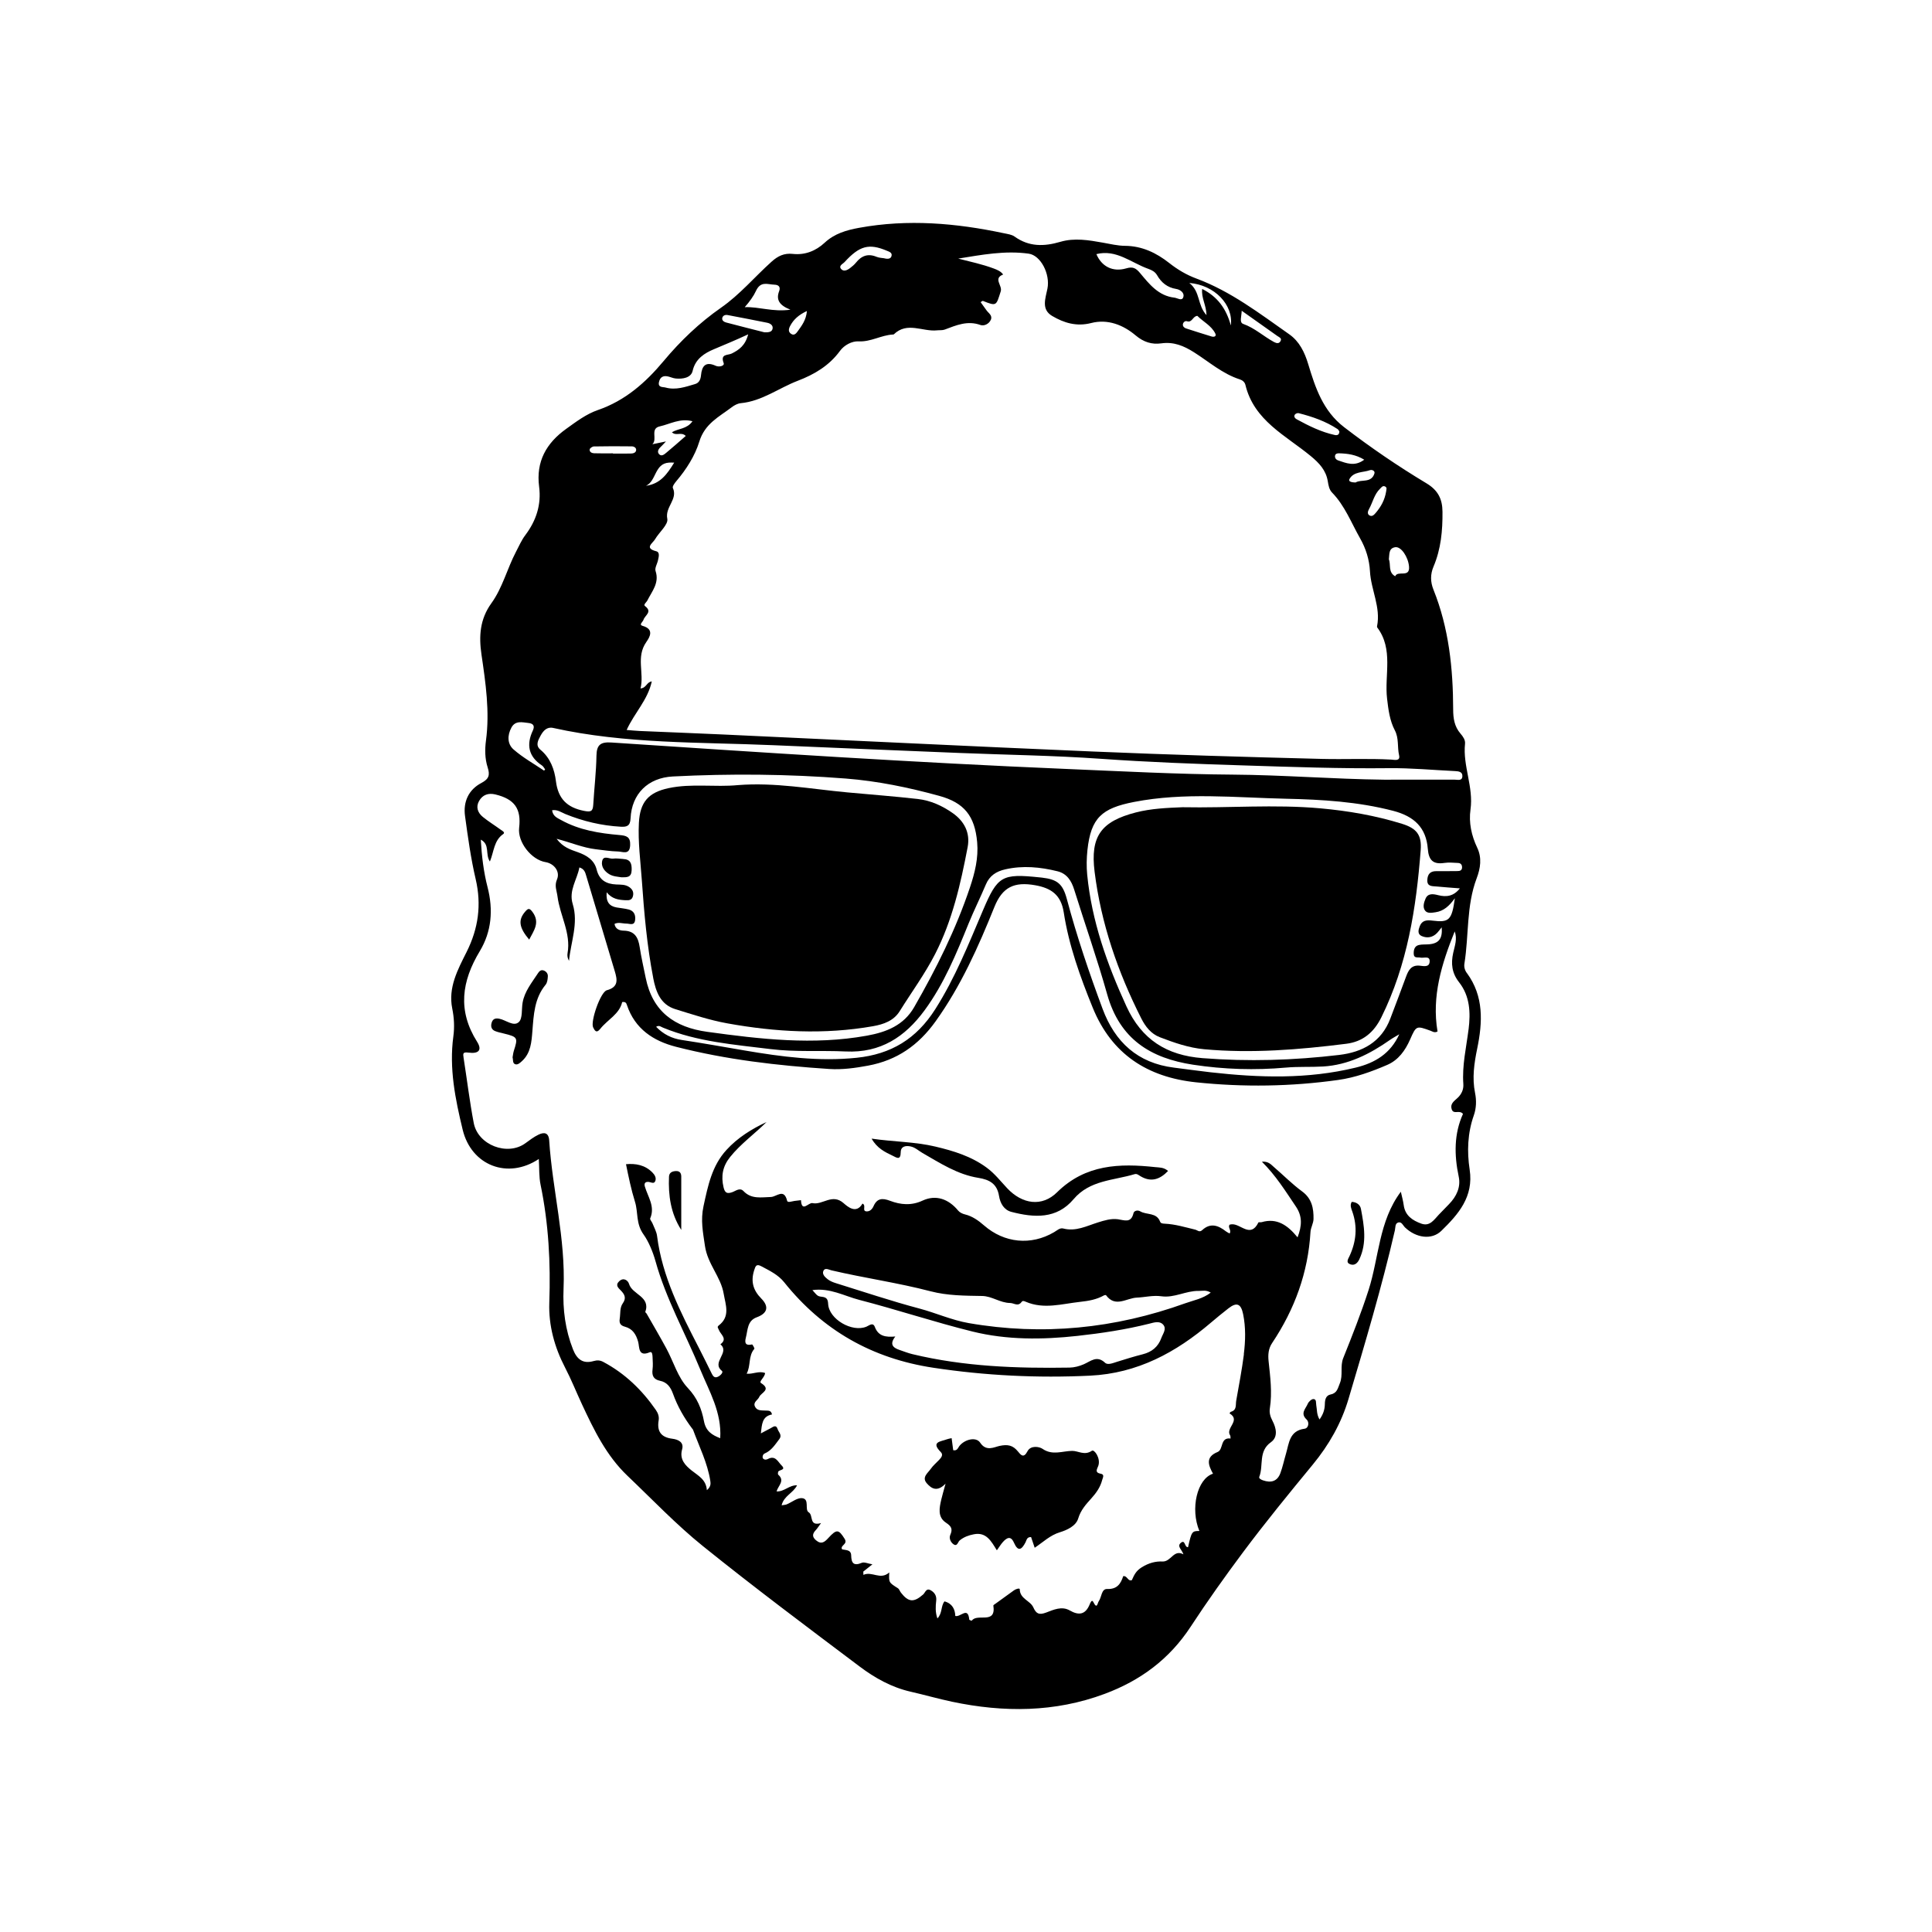 <?xml version="1.0" encoding="UTF-8"?><svg id="Layer_1" xmlns="http://www.w3.org/2000/svg" viewBox="0 0 1000 1000"><path d="M759.26,503.68c-1.13-1.53-1.55-3.25-1.28-4.93,2.36-14.67,.94-29.87,6.33-44.11,1.98-5.22,2.8-10.61,.31-15.84-3.01-6.32-4.45-13.07-3.49-19.79,1.66-11.67-4.06-22.55-2.83-34.1,.21-1.92-1.08-3.73-2.35-5.2-3.13-3.61-3.78-7.85-3.79-12.46-.05-21.24-2.21-42.16-10.22-62.1-1.59-3.96-1.64-7.91,.04-11.86,3.87-9.11,4.74-18.67,4.65-28.46-.06-6.58-2.35-11.11-8.29-14.67-14.75-8.86-28.95-18.55-42.63-29.06-10.95-8.42-14.9-20.43-18.59-32.67-1.86-6.16-4.58-11.73-9.79-15.39-15.35-10.77-30.28-22.27-48.14-28.89-5.1-1.89-9.72-4.64-14.04-8.05-6.66-5.24-14.03-8.79-22.85-8.86-3.83-.03-7.68-.97-11.49-1.65-7.29-1.31-14.71-2.55-21.91-.44-8.46,2.49-16.26,2.67-23.74-2.7-1.49-1.07-3.63-1.32-5.51-1.72-24.83-5.28-49.75-7.42-74.99-2.81-6.66,1.22-12.76,3.01-17.8,7.7-4.63,4.31-10.23,6.48-16.5,5.8-4.53-.49-7.75,1.12-10.96,4-8.79,7.88-16.4,17.03-26.18,23.84-11.19,7.8-20.97,17.14-29.73,27.62-9.3,11.14-19.9,20.5-34.03,25.36-6.03,2.07-11.25,6.05-16.45,9.78-10.22,7.33-15.65,16.86-13.96,29.88,1.21,9.28-1.49,17.57-7.13,25.06-1.96,2.6-3.29,5.67-4.81,8.58-4.6,8.74-6.96,18.65-12.76,26.68-5.98,8.28-6.53,17.05-5.14,26.54,2.16,14.76,4.35,29.53,2.33,44.54-.62,4.62-.56,9.41,.86,13.85,1.27,3.97,.75,6.02-3.23,8.11-6.65,3.49-9.48,9.75-8.47,17.11,1.49,10.94,3,21.92,5.51,32.65,3.1,13.32,1.4,25.54-4.68,37.69-4.56,9.1-9.65,18.42-7.45,29.27,.98,4.84,1.23,9.63,.58,14.44-2.25,16.5,1,32.49,4.82,48.3,4.48,18.55,23.33,25.88,39.41,15.17,.3,4.83,.05,9.18,.91,13.3,4.18,20.19,5.25,40.51,4.52,61.11-.41,11.65,2.67,23,8.17,33.56,3.21,6.16,5.78,12.65,8.72,18.96,6.23,13.38,12.67,26.67,23.57,37.05,12.9,12.28,25.24,25.28,39.08,36.42,26.54,21.38,53.86,41.81,81.1,62.31,7.87,5.92,16.54,10.78,26.39,13.02,7.18,1.63,14.26,3.68,21.46,5.2,26.68,5.62,53.17,5.56,79.01-4.09,18.4-6.87,33.41-17.85,44.48-34.77,8.56-13.07,17.67-25.88,27.03-38.42,11.59-15.52,23.87-30.54,36.19-45.5,8.38-10.18,14.74-21.36,18.47-33.95,8.58-28.94,17.23-57.86,24.01-87.3,.33-1.45,0-3.52,1.73-4.03,1.78-.52,2.45,1.54,3.51,2.56,5.7,5.46,13.8,6.64,18.8,1.77,8.82-8.59,16.8-17.66,14.66-31.7-1.43-9.41-1.1-18.87,2.17-28.13,1.26-3.57,1.42-7.65,.63-11.52-1.58-7.78-.48-15.34,1.11-23.02,2.79-13.55,3.51-27.01-5.32-39.04Zm-37.15-220.44c3.14-.53,6.77,5.12,7.2,9.95,.55,6.18-5.9,1.84-7.15,5.08-3.79-2.06-2.16-6.04-3.28-8.77,.33-2.73-.15-5.7,3.24-6.26Zm-5.42-31.53c1.58,.55,.76,1.9,.78,2.64-.72,4.43-2.67,7.92-5.34,11.06-.89,1.04-1.95,2.23-3.38,1.31-1.13-.72-.77-2.1-.18-3.15,1.97-3.5,2.69-7.68,5.73-10.59,.67-.64,1.29-1.65,2.39-1.27Zm-5.28-6.65c-1.61,5.17-6.86,2.88-9.77,4.68-1.76-.03-3.94-.38-3.16-1.79,2.22-3.97,6.95-3.29,10.61-4.59,1.11-.4,2.72,.39,2.31,1.7Zm-5.28-7.12c-4.98,3.74-9.3,1.78-13.59,.34-.96-.32-1.62-1.17-1.55-2.22,.09-1.24,1.18-1.46,2.13-1.43,4.38,.13,8.66,.66,13.01,3.31Zm-35.94-23.31c.31-.49,1.36-.93,1.93-.79,7.13,1.8,14.04,4.19,20.24,8.28,.43,.29,.66,.89,.9,1.23-.06,1.83-1.19,2.06-2.41,1.8-7.05-1.54-13.43-4.72-19.71-8.14-.85-.46-1.58-1.39-.95-2.38Zm-27.47-53.78c6.8,4.81,12.63,8.91,18.43,13.05,.85,.61,2.4,1.07,1.72,2.52-.73,1.56-2.07,1.35-3.44,.61-5.41-2.92-9.94-7.23-15.92-9.36-2.14-.76-.91-3.7-.8-6.82Zm-5.64,7.63c-2.4-8.85-6.96-14.94-14.83-18.93-.54,4.71,2.12,8.3,2.24,13.57-4.85-5.21-3.06-12.09-8.9-16.66,13.11,1.03,22.91,11.37,21.48,22.02Zm-22.72-2.2c2.74,.9,2.99-2.68,5.4-2.78,3.01,3.04,7.23,5.01,9.27,9.11,.76,1.52-.64,1.95-1.96,1.54-4.42-1.36-8.84-2.74-13.23-4.18-.95-.31-1.74-1.14-1.57-2.17,.16-.99,1.12-1.84,2.09-1.52Zm-20.04-27.14c1.88,.67,3.54,1.51,4.57,3.29,2.24,3.87,5.31,6.39,9.94,7.14,1.99,.32,4.44,1.94,3.62,4.3-.72,2.1-3,.37-4.59,.19-8.23-.93-12.97-6.98-17.71-12.67-2.19-2.63-3.77-3.5-7.19-2.49-7.07,2.07-12.81-1.03-15.47-7.37,10.31-2.61,17.99,4.46,26.83,7.61Zm-157.18-3.48c7.76-8.5,12.66-9.77,21.87-5.89,1.27,.53,2.84,.99,2.46,2.65-.35,1.55-1.8,1.8-3.9,1.25-.88-.16-2.5-.18-3.89-.75-4.45-1.84-7.82-.52-10.67,3.07-.83,1.04-1.91,1.9-2.97,2.73-1.44,1.13-3.37,2.05-4.68,.5-1.43-1.69,.89-2.59,1.78-3.56Zm-19.48,25.32c-.41,4.73-2.7,7.62-4.8,10.55-.77,1.08-1.82,2.3-3.36,1.29-1.62-1.07-1.32-2.58-.53-4.09,1.77-3.37,4.43-5.75,8.68-7.75Zm-26.42-10.3c2.44-5.4,6.07-3.43,9.61-3.33,2.18,.06,3.27,1.18,2.43,3.37-1.7,4.45,.14,7.34,5.85,9.57-9.13,1.29-16.03-1.56-23.64-1.31,2.51-2.85,4.63-5.82,5.75-8.3Zm-17.37,13.82c.32-1.22,1.52-1.67,2.81-1.42,6.82,1.31,13.64,2.59,20.44,3.98,1.58,.32,3.15,1.33,2.76,3.13-.39,1.79-2.24,1.85-4.2,1.82-6.38-1.63-13.13-3.31-19.84-5.09-1.1-.29-2.32-1.08-1.97-2.42Zm-32.78,33.27c.54-2.61,2.21-3.49,4.72-2.91,1.32,.31,2.59,.92,3.92,1.05,3.68,.36,7.97-.36,8.78-3.96,1.43-6.33,6.34-9.22,10.9-11.15,5.51-2.34,11.16-4.63,17.85-7.75-1.52,5.87-4.79,8.06-8.51,9.93-1.97,.99-6.05,.05-4.18,4.95,.56,1.46-2.32,2.22-4.12,1.4-5.18-2.37-7.16,.03-7.61,4.91-.19,2.05-.91,3.91-3.04,4.54-5,1.48-10.04,3.28-15.34,1.8-1.33-.37-3.99,.13-3.38-2.81Zm.42,22.92c5.36-1.2,10.49-4.36,16.92-2.66-2.87,4.11-7.28,3.69-10.65,5.7,2.18,2.15,4.77-.43,7.17,1.91-3.3,2.87-6.52,5.76-9.86,8.51-1.11,.92-2.66,2.41-4,.87-1.16-1.33-.1-2.85,1.14-3.96,.56-.5,1.04-1.07,2.47-2.57-3.37,.7-5.2,1.07-7.03,1.45,2.81-2.62-1.39-8.08,3.83-9.25Zm4.74,18.75c.72-.05,1.44,0,2.72,0-3.64,5.94-7.2,11.03-14.6,12,5.43-2.49,4.35-11.48,11.88-11.99Zm-11.73,92.88c1.83-2.59,4.23-6.67-1.96-8.39-2.04-.57,.2-2.07,.51-3.12,.66-2.3,4.86-4.08,.77-7.12-.98-.72,.75-1.91,1.24-2.89,2.39-4.79,6.29-9.05,4.24-15.25-.51-1.54,.86-3.68,1.26-5.57,.36-1.68,1.09-4.14-.91-4.65-6.35-1.61-1.79-4.18-.65-6.16,2.13-3.68,6.99-7.68,6.37-10.64-1.28-6.14,5.58-10.07,2.88-15.97-.34-.75,.92-2.49,1.77-3.49,5.21-6.11,9.69-13.2,11.9-20.44,2.88-9.41,10.24-12.85,16.77-17.82,1.34-1.02,3.07-1.97,4.7-2.12,10.97-1.03,19.62-7.8,29.47-11.58,8.64-3.31,16.27-7.8,21.9-15.49,2.18-2.98,6.18-5.12,9.59-4.93,6.38,.35,11.68-3.21,17.72-3.53,.19-.01,.45,0,.56-.11,6.89-6.71,14.89-1.27,22.32-2.06,1.34-.14,2.8,.05,4.02-.4,5.99-2.25,11.8-4.8,18.52-2.36,1.73,.63,4.35-.45,5.33-2.69,1-2.28-1.18-3.42-2.24-4.93-.98-1.4-2-2.78-3.03-4.22,.58-.33,.98-.72,1.18-.64,7.16,2.85,6.85,2.55,9.23-4.96,.96-3.02-4.07-6.66,1.24-8.69-1.18-1.68-3.02-2.42-4.81-3.1-5.96-2.24-12.19-3.54-18.45-5.15,12.13-1.95,24.21-4.27,36.49-2.55,6.21,.87,11.2,10.51,9.7,18.09-1.02,5.13-3.33,10.75,2.46,14.16,6.09,3.59,12.6,5.6,20.19,3.65,8.52-2.19,16.53,.95,22.99,6.4,4.15,3.5,8.39,4.81,13.3,4.12,6.41-.89,11.57,1.25,16.88,4.6,7.79,4.93,14.82,11.21,23.84,14.08,1.34,.43,2.48,1.45,2.8,2.79,4.44,18.53,20.85,26.17,33.79,36.84,4.4,3.62,7.9,7.34,8.85,13.03,.36,2.13,.69,4.31,2.22,5.89,6.62,6.8,9.92,15.62,14.49,23.66,3,5.27,4.8,10.97,5.13,17.1,.51,9.58,5.68,18.57,3.66,28.48-.04,.18-.01,.43,.09,.57,8.55,11.36,3.65,24.6,5.11,36.94,.66,5.62,1.38,11.32,3.99,16.28,2.23,4.24,1.22,8.68,2.22,12.95,.75,3.22-2.48,2.33-3.99,2.24-12.01-.66-24.03-.06-36.03-.36-39.5-.99-79-2.16-118.47-3.83-63.89-2.7-127.76-5.88-191.64-8.82-14.33-.66-28.66-1.19-42.98-1.81-2.09-.09-4.17-.32-6.7-.52,4.02-8.84,10.97-15.59,13.01-25.13-2.78,.37-2.72,3.39-5.83,3.63,1.98-8-2.45-16.29,3.01-24.03Zm-29.3-99.72c.1-.63,1.4-1.51,2.18-1.52,6.54-.13,13.09-.13,19.63-.04,1.11,.01,2.43,.72,2.23,2.06-.19,1.27-1.54,1.64-2.74,1.65-3.08,.05-6.17,.02-9.25,.02v-.12c-3.27,0-6.55,.08-9.82-.04-1.13-.04-2.43-.68-2.22-1.99Zm-25.39,148.14c1.36-2.51,3.31-4.66,6.43-3.97,37.57,8.35,75.87,7.3,113.96,8.94,32.14,1.38,64.28,2.72,96.42,4.02,24.38,.99,48.8,1.3,73.12,3.02,24.55,1.74,49.13,2.65,73.7,3.42,25.13,.79,50.26,1.72,75.42,1.43,11.4-.13,22.81,.97,34.22,1.51,1.8,.09,3.88,.3,3.83,2.57-.06,2.68-2.4,1.87-4,1.87-12.2,.02-24.4,.01-36.6,.01-26.15-.3-52.23-2.44-78.37-2.62-28.63-.19-57.26-1.73-85.88-2.93-78.6-3.29-157.09-8.47-235.58-13.69-5.49-.36-7.68,1.05-7.77,6.8-.14,8.51-1.17,17-1.67,25.51-.21,3.52-1.44,3.72-4.79,3.07-8.72-1.71-13.39-6.26-14.51-15.3-.76-6.11-2.86-12.05-8.02-16.33-2.76-2.29-1.19-4.96,.1-7.36Zm463.24,78.06c4.18,.4,8.37,.69,12.56,1.02-3.24,4.11-7.01,4.59-11.21,3.52-2.47-.63-5.31-1.16-6.57,1.82-.79,1.85-1.59,4.34-.26,6.13,1.21,1.64,3.49,1.17,5.43,.89,4.22-.61,7.13-3.26,10.01-7.25-1.54,11.27-2.94,12.67-11.51,11.59-2.99-.38-5.47-.26-6.68,2.93-.71,1.86-1.27,4.06,1.05,5.06,2.88,1.24,5.72,.72,7.99-1.66,.77-.81,1.42-1.73,2.34-2.87,.5,5.88-1.5,8.37-6.64,8.79-1.73,.14-3.51-.03-5.18,.36-2.31,.54-2.73,2.6-2.66,4.61,.08,2.4,2.1,1.62,3.49,1.92,1.78,.38,5.05-1.22,4.74,2.24-.26,2.89-3.17,2.12-5.23,1.92-4.2-.4-5.73,2.33-6.95,5.65-2.67,7.27-5.42,14.51-8.17,21.75-4.61,12.18-14.46,17.38-26.46,18.81-23.51,2.8-47.08,3.52-70.76,1.66-18.54-1.46-31.48-9.58-39.38-26.84-10-21.82-17.95-44.1-20.29-68.1-.41-4.21-.33-8.55,.12-12.76,1.8-16.69,7.47-21.66,24.1-24.9,26.12-5.09,52.5-2.24,78.78-1.66,18.61,.41,37.08,1.51,55.32,6.24,11,2.86,17.13,8.75,17.98,19.7,.47,6.02,2.85,8.14,8.64,7.27,2.27-.34,4.65-.07,6.97,.02,1.34,.05,2.11,.82,2.12,2.22,.01,1.53-.96,1.97-2.25,1.98-3.68,.03-7.37,.07-11.05,.04-3.14-.03-4.56,1.52-4.69,4.6-.14,3.28,2.26,3.12,4.32,3.32Zm-417.56,11.98c-2.04-.55-4.2-.7-6.29-1.07-3.84-.67-5.64-2.87-5.21-7.85,2.89,3.55,6.25,3.91,9.73,4.1,1.96,.11,3.44-.07,3.92-2.32,.42-1.99-.39-3.4-1.94-4.48-2.03-1.41-4.42-1.26-6.74-1.36-5.17-.23-8.79-2.23-10.15-7.7-1.24-5.02-5.25-7.43-9.82-9.03-3.8-1.33-7.66-2.55-10.91-6.91,7.42,1.92,13.62,4.63,20.27,5.41,3.84,.45,7.69,1.07,11.54,1.16,2.42,.05,6.02,2.01,6.26-3.25,.2-4.42-2-4.96-5.55-5.27-10.46-.9-20.77-2.54-30.16-7.74-2.02-1.12-4.26-1.92-4.7-5.08,2.71-.49,4.77,1.1,6.87,1.96,9.22,3.75,18.75,6.01,28.7,6.56,3.11,.17,4.87-.36,5.05-4.31,.59-12.74,9.05-21.05,21.9-21.7,29.84-1.52,59.65-1.26,89.45,1.07,16.49,1.29,32.57,4.61,48.46,8.98,12.92,3.55,18.39,10.42,19.59,24.02,.72,8.12-1.2,15.79-3.73,23.35-7.29,21.75-17.49,42.16-28.89,62-5.41,9.41-14.38,12.92-24.45,14.74-27.7,5.02-55.15,1.8-82.65-1.99-17-2.34-28.32-10.52-31.84-27.92-1.07-5.31-2.3-10.59-3.12-15.94-.76-4.95-2.52-8.38-8.27-8.5-2-.04-4.3-.69-4.77-3.49,2.06-1.05,4.14-.16,6.18-.17,1.77,0,4.11,1.31,4.5-1.85,.32-2.59-.57-4.69-3.24-5.42Zm17.74,61.16c17.8,7.32,36.79,8.74,55.59,11.07,12.93,1.61,25.96,.62,38.91,1.23,18.02,.85,30.69-7.53,40.8-21.29,10.09-13.73,16.45-29.33,22.8-44.96,2.77-6.81,6.08-13.4,8.93-20.18,1.93-4.59,5.42-6.79,10.06-7.84,9.12-2.07,18.12-1.2,27.05,1.01,4.89,1.21,7.21,5.01,8.59,9.43,5.65,18.1,11.97,36.03,17.09,54.24,6.53,23.25,22.49,33.09,44.51,36.45,15.97,2.43,31.99,2.92,48.1,1.48,6.34-.57,12.77-.18,19.14-.56,13.01-.78,24.15-6.42,34.61-13.74,1.54-1.08,3.22-1.96,4.84-2.94-4.54,9.92-12.4,14.79-22.58,17.26-24.91,6.05-49.93,5.25-75.07,2.42-6.35-.71-12.68-1.63-19.02-2.42-18.72-2.33-30.48-13.19-36.89-30.39-6.96-18.68-13.35-37.55-18.5-56.83-2.11-7.88-4.91-10.19-12.86-11.12-.38-.05-.77-.08-1.16-.12-19.61-2.05-21.8-.82-29.4,17.02-7.43,17.45-14.41,35-24.7,51.2-9.77,15.39-22.89,23.31-40.71,25.15-19.55,2.02-38.68-.5-57.82-3.76-10.87-1.85-21.72-3.81-32.63-5.45-5.21-.78-9.5-2.91-13.32-6.82,1.54-1.02,2.51,.02,3.62,.47Zm-78.54-155.35c2.07-3.8,5.62-2.7,8.78-2.38,2.19,.22,3.57,1.24,2.31,3.91-3.45,7.3-2.29,13.47,4.74,18.1,.69,.45,1.09,1.35,1.62,2.03-.18,.21-.37,.42-.55,.63-5.33-3.61-11.04-6.78-15.84-11-3.21-2.82-3.23-7.3-1.05-11.29Zm379.14,324.34c-1.03,8.07-2.59,16.06-3.99,24.08-.37,2.12,.41,4.87-2.74,5.72-.3,.08-.49,.55-.73,.84,6.06,3.6-2.22,7.6,.31,11.34,.28,.42,.16,1.11,.22,1.67-5.46-.73-3.58,5.69-6.68,6.96-6.47,2.64-4.8,6.84-2.39,11.24-8.26,2.64-11.85,18.21-7.05,29.65-3.84,0-4.03,.28-5.87,8.39-1.88,.16-1.39-4.04-3.6-2.35-2.44,1.86,.49,3.64,1.21,6.05-5.14-2.76-6.31,3.94-10.92,3.71-3.39-.17-7.01,.72-10.64,2.99-3.11,1.94-3.93,4.03-5.14,6.67-2.12,.74-2.28-2.39-4.46-2.08-1.26,3.85-3.07,6.85-8.34,6.65-2.97-.11-2.79,4.18-4.3,6.31-.72,1.01-.87,4.42-2.83,.44-.79-1.62-1.59,.49-1.95,1.35-2.19,5.23-5.61,5.67-10.24,3.01-4.18-2.4-8.42-.35-12.23,1.08-3.58,1.34-5.12,.74-6.64-2.67-1.57-3.54-6.95-4.36-7.02-9.38-.01-.76-2.01-.16-2.99,.55-3.13,2.28-6.28,4.54-9.42,6.81-.46,.33-1.29,.8-1.25,1.09,1.5,10.03-8.42,3.78-11.13,7.78-.07,.1-1.32-.28-1.34-.51-.68-7.04-4.48-1.12-7.24-1.91-.09-3.45-1.59-6.48-5.59-7.54-1.97,2.46-1.01,6.1-3.66,8.83-1.15-3.26-.96-6.24-.62-9.24,.27-2.38-.77-4.14-2.8-5.31-2.41-1.38-2.84,1.16-3.95,2.14-4.83,4.24-7.61,4.07-11.51-.94-.57-.73-.86-1.83-1.58-2.29-4.7-2.98-4.73-2.93-4.45-8.17-4.7,4.15-8.82-.8-13.4,1.26-.02-.57-.03-1.13-.05-1.7,1.43-1.14,2.87-2.28,4.72-3.76-2.29-.37-4.21-1.32-5.5-.78-4.26,1.79-5.41,.11-5.5-3.85-.07-3.06-2.83-2.61-4.75-3.16-1.05-2.14,3.19-2.52,1.36-5.42-3.07-4.86-4.06-5.2-8.45-.39-1.89,2.07-3.59,3.48-6.33,1.18-2.22-1.87-1.87-3.47-.12-5.32,.79-.84,1.39-1.84,2.7-3.61-6.42,1.81-3.83-4.03-6.4-5.58-2.23-1.35,.65-6.9-3.42-7.32-2.51-.26-5.27,2.1-7.94,3.21-.65,.27-1.4,.28-2.65,.5,1.17-4.94,6.04-6.34,7.98-10.35-3.97-.22-6.65,3.4-10.6,3.15,.87-3.01,4.47-5.5,.89-8.63-.26-.23-.21-1-.08-1.45,.36-1.26,4.4-.77,1.77-3.39-1.87-1.86-3.17-5.36-7.03-3.32-.82,.43-1.86,.61-2.66-.39-.33-1.03,.18-2.12,.95-2.45,3.52-1.5,5.37-4.54,7.54-7.38,1.68-2.19-.3-3.58-.83-5.25-.79-2.5-2.29-1.16-3.62-.44-1.48,.81-2.99,1.58-5.06,2.67,.58-4.66,.56-8.81,5.77-9.8-.45-2.23-2-1.93-3.25-2.01-2.12-.13-4.53,.23-5.6-2.14-1.02-2.27,1.55-3.26,2.25-4.93,.93-2.21,6.44-3.73,.91-7.18-1.25-.78,1.93-2.92,2.12-5.18-3.23-1.27-6.36,.7-9.56,.34,2.24-4.07,.75-9.16,3.99-12.86,.22-.25-.95-2.33-1.19-2.28-3.24,.72-3.97-.58-3.21-3.49,1.04-3.99,.69-8.77,5.65-10.57,5.49-2,6.55-5.44,2.33-9.72-4.2-4.26-5.5-8.78-3.7-14.52,.73-2.31,1.15-3.55,3.75-2.16,4.28,2.28,8.72,4.4,11.81,8.27,19.92,24.91,45.58,39.47,77.17,44.25,26.95,4.08,53.92,5.41,81.14,4.1,24.54-1.18,44.51-12.01,62.62-27.48,2.95-2.52,5.96-4.96,9.01-7.35,4.28-3.34,6.51-2.48,7.62,3.02,1.39,6.87,1.22,13.84,.34,20.71Zm-199.12-28.12c19.65,5.08,38.94,11.52,58.63,16.39,17.81,4.4,36.08,4.26,54.3,2.26,12.53-1.38,24.96-3.25,37.2-6.32,2.41-.61,5.31-1.61,7.17,.47,1.98,2.2-.1,4.67-.92,6.93-1.65,4.56-4.89,7.23-9.59,8.42-4.5,1.14-8.94,2.53-13.37,3.91-2.07,.64-4.76,1.81-6.15,.51-4.29-4.03-7.44-.78-11.1,.79-2.26,.97-4.83,1.66-7.28,1.7-27.36,.45-54.62-.52-81.39-6.97-2.25-.54-4.42-1.42-6.62-2.16-3.39-1.14-5.36-2.91-2.19-6.97-4.99,.44-8.77-.11-10.59-4.92-.98-2.59-2.86-.81-4.34-.18-7.43,3.14-19.45-3.88-19.84-11.77-.12-2.43-.79-3.41-3.24-3.69-2.33-.27-2.3-.53-4.91-3.45,9.14-1.26,16.5,3.05,24.22,5.05Zm-18.53-15.04c.83-1.77,2.78-.57,4.17-.24,17.04,3.99,34.41,6.42,51.38,10.86,8.66,2.26,17.68,2.26,26.58,2.41,5.15,.08,9.24,3.56,14.51,3.63,2.12,.03,4.06,2.06,5.99-.61,.51-.7,1.36-.36,2.11-.03,9.4,4.03,18.67,1.08,28.13,.05,4.48-.49,8.48-1.19,12.32-3.33,.31-.17,.98-.26,1.1-.1,4.81,6.56,10.58,1.47,15.89,1.24,4.24-.18,8.45-1.31,12.73-.7,6.72,.96,12.71-2.89,19.3-2.77,1.89,.04,3.83-.64,6.27,.88-4.15,3.19-8.82,3.94-13.14,5.5-36.49,13.14-73.88,16.92-112.15,10.27-8.75-1.52-16.96-5.26-25.58-7.55-14.57-3.87-28.89-8.69-43.3-13.16-1.45-.45-2.94-1.07-4.11-1.99-1.33-1.05-3.02-2.57-2.2-4.34Zm333.92-124.95c-1.18,9.4-3.4,18.69-2.7,28.28,.21,2.85-.98,5.34-3.07,7.26-1.72,1.59-3.84,2.94-2.97,5.74,.93,3.01,4.01,.15,5.86,2.46-4.65,10.22-4.6,21.2-2.21,32.47,1.15,5.42-1.15,10.28-5.03,14.25-1.76,1.8-3.52,3.59-5.26,5.42-2.5,2.63-4.65,6.26-9.11,4.64-4.51-1.64-8.35-4.13-9.07-9.56-.32-2.37-1-4.7-1.49-6.94-11.45,15.27-11.27,34-16.72,50.95-3.83,11.89-8.44,23.55-13.09,35.15-1.72,4.3,0,8.76-1.75,13.02-1.06,2.56-1.39,5.13-4.74,5.8-2.58,.52-2.99,2.78-3.03,5.01-.05,2.8-.85,5.31-2.76,7.94-1.55-2.67-1.24-5.07-1.68-7.31-.24-1.24,.23-3.21-1.48-3.25-.99-.02-2.48,1.37-2.93,2.46-1.05,2.54-4.05,4.94-.57,8.14,1.44,1.33,1.06,4.46-1.05,4.75-7.96,1.06-8.03,7.52-9.66,12.99-.99,3.34-1.69,6.77-2.9,10.03-1.59,4.29-4.89,5.12-8.99,3.7-.96-.33-2.26-.97-1.92-1.83,2.31-5.83-.62-13.2,6.02-17.9,3.88-2.74,2.68-7.5,.82-11.06-1.18-2.25-1.72-4.24-1.36-6.54,1.27-8.16,.19-16.26-.66-24.34-.36-3.47-.09-6.55,1.84-9.42,11.65-17.42,18.61-36.43,19.84-57.46,.13-2.26,1.53-4.47,1.57-6.72,.09-5.52-.82-10.56-5.92-14.29-5.14-3.76-9.65-8.38-14.51-12.54-1.54-1.32-2.92-3.13-6.29-2.82,7.26,7.19,12.26,15.31,17.6,23.21,3.43,5.07,3.15,9.96,.86,15.94-5.05-6.2-10.59-10.2-18.58-7.86-.54,.16-1.55-.1-1.68,.16-4.09,8.35-9.23,.54-13.81,.94-.37,.03-.74,.12-1.07,.17-1.17,1.48,1.1,2.84-.03,4.59-.65-.37-1.31-.64-1.86-1.07-3.96-3.12-8.05-4.63-12.31-.69-1.49,1.38-2.46,.05-3.63-.23-5.22-1.25-10.39-2.84-15.78-3.08-1.1-.05-2.05-.14-2.39-1.04-1.84-4.91-6.98-3.37-10.3-5.36-1.28-.77-3.18-.37-3.5,1-1.22,5.31-4.78,3.54-8.09,3.1-3.54-.46-6.98,.61-10.27,1.64-5.87,1.83-11.44,4.84-17.97,3.15-1.78-.46-3.22,1.01-4.73,1.89-11.99,7.06-25.82,5.62-36.25-3.46-2.89-2.52-6.05-4.81-9.97-5.75-1.25-.3-2.66-.99-3.45-1.95-5.02-6.09-11.58-8.35-18.42-5.17-5.81,2.7-11.39,2.17-16.86,.09-4.01-1.52-6.71-1.3-8.52,2.79-.68,1.53-1.85,2.72-3.48,2.7-2.81-.04-.05-3.14-2.26-4.03-3.19,5.63-7.79,1.5-9.81-.27-5.86-5.13-10.83,1.14-16.07,.02-1.99-.43-5.58,5.09-5.94-1.53-1.13,.13-2.25,.24-3.37,.4-1.32,.2-3.53,1.03-3.79-.06-1.63-6.7-5.42-2.06-8.46-1.98-4.88,.12-10.04,1.25-14.11-3.04-1.91-2.01-4-.09-5.88,.56-2.56,.89-3.75,.45-4.45-2.47-1.41-5.9-.48-10.95,3.38-15.75,5.52-6.87,12.65-11.93,18.87-18.11-7.75,3.63-14.93,8.08-20.76,14.45-7.54,8.23-9.58,18.53-11.87,29.07-1.59,7.33-.3,13.47,.73,20.57,1.38,9.52,8.2,15.94,9.7,24.78,.99,5.78,3.53,11.76-2.54,16.43-1.06,.82-.29,1.37,.04,2.29,.84,2.36,4.75,4.59,.79,7.47,5.14,4.23-4.79,9.29,.77,13.73,.9,.72-.65,2.37-1.96,3.02-1.64,.81-2.51-.03-3.19-1.41-2.23-4.51-4.44-9.03-6.75-13.51-9.5-18.45-18.98-36.89-21.64-57.92-.28-2.24-1.52-4.36-2.37-6.52-.35-.9-1.43-1.99-1.18-2.57,2.64-6.15-1.19-11.11-2.77-16.49-.46-1.56,.08-2.59,2.07-2.38,1.16,.12,2.83,1.35,3.42-.73,.47-1.65-.54-3.09-1.6-4.17-3.83-3.9-8.65-4.73-13.65-4.28,1.35,6.65,2.68,13.12,4.66,19.49,1.71,5.48,.35,11.24,4.47,16.95,2.5,3.47,4.79,8.9,6.15,13.8,5.47,19.64,15.49,37.37,23.18,56.07,4.62,11.24,11.15,22.16,10.31,35.51-4.35-1.67-7.44-3.64-8.43-8.88-1.19-6.28-3.42-11.94-8.38-17.16-5.11-5.38-7.33-13.46-10.99-20.26-3.31-6.14-6.86-12.15-10.32-18.21-.18-.31-.73-.66-.66-.83,2.84-8.04-6.78-8.94-8.42-14.53-.49-1.68-2.77-3.61-5.14-1.32-2.12,2.05-.37,3.44,.98,4.82,1.92,1.99,2.86,3.87,.9,6.61-1.59,2.24-1.13,5.22-1.55,7.89-.36,2.3,.33,3.53,2.71,4.17,3.94,1.06,5.76,3.92,6.84,7.86,.71,2.58-.1,7.96,5.97,5.36,1.35-.58,1.42,1.45,1.47,2.52,.09,2.13,.27,4.29-.01,6.39-.43,3.23,.59,5.19,3.89,5.86,3.64,.74,5.47,3.32,6.66,6.62,2.38,6.62,5.83,12.66,10.07,18.25,.12,.15,.28,.3,.34,.47,3.2,8.74,7.47,17.12,8.93,26.42,.22,1.38,.38,3.04-1.77,4.85-.43-5.6-4.49-7.45-7.93-10.22-3.04-2.46-6.39-5.6-4.89-10.88,1.06-3.75-2.03-5.15-5.12-5.53-5.79-.72-7.97-3.86-7.02-9.48,.34-2.02-.34-3.81-1.48-5.46-7.17-10.34-15.99-18.86-27.17-24.81-1.67-.89-3.15-.98-4.97-.46-5.51,1.59-8.66-.83-10.7-6.01-4-10.13-5.36-20.65-4.9-31.37,1.11-25.97-5.76-51.12-7.43-76.8-.27-4.15-2.67-4.37-5.54-2.99-2.42,1.16-4.6,2.85-6.79,4.44-9.24,6.75-24.53,1-26.72-10.46-2.14-11.2-3.5-22.56-5.27-33.83-.35-2.21-.35-3,2.54-2.62,5.36,.72,7.15-1.36,4.46-5.62-10.18-16.13-8.01-31.3,1.41-46.92,6.11-10.13,7.02-21.39,4.01-33.08-2.02-7.84-3.01-15.94-3.51-24.61,4.91,2.54,2.16,7.59,4.72,11.32,2.13-5.17,2.06-10.89,6.9-14.22,1.26-.86-.73-1.82-1.55-2.42-2.97-2.17-6.13-4.1-8.98-6.42-2.64-2.15-3.77-5.1-1.97-8.28,1.83-3.22,4.79-4.26,8.46-3.37,9.9,2.41,13.44,7.36,12.27,17.32-.85,7.28,6.28,16.5,13.7,17.71,4.43,.73,7.63,4.92,5.9,8.94-1.44,3.36-.13,5.75,.26,8.81,1.27,9.89,7.03,18.97,5.21,29.35-.23,1.28-.03,2.64,.75,3.99,.9-9.81,5-19.36,1.91-29.43-2.15-7.01,2.29-12.56,3.46-18.93,2.56,.79,3.01,2.57,3.49,4.17,4.97,16.5,9.87,33.03,14.82,49.53,1.33,4.44,2.03,8.22-4.11,9.88-3.29,.89-8.57,16.23-7.08,19.22,.76,1.53,1.64,3.35,3.68,.76,3.79-4.79,9.92-7.58,11.34-13.84,1.85-.34,2.18,.65,2.47,1.53,4.13,12.31,13.62,18.58,25.41,21.6,25.98,6.66,52.54,9.72,79.25,11.48,6.8,.45,13.52-.49,20.22-1.74,14.86-2.77,25.97-10.49,34.87-22.9,13.13-18.31,22.11-38.53,30.44-59.2,4.16-10.31,10.24-13.19,21.13-11.26,8.23,1.46,13.36,4.94,14.77,14.05,2.64,17.08,8.48,33.29,14.99,49.3,9.83,24.14,28.34,36,53.47,38.65,24.55,2.58,49.1,2.22,73.56-1.21,8.87-1.24,17.3-4.3,25.47-7.83,5.71-2.47,9.27-7.42,11.78-13.12,3.18-7.24,3.25-7.18,10.58-4.53,1.01,.37,2.01,1.24,3.62,.39-3.09-18.19,2.15-35.13,8.89-51.81,1.43,3.86,.03,7.49-.77,11.08-1.25,5.61-.71,10.48,3.03,15.24,5.65,7.18,6,15.75,4.92,24.41Z"/><path d="M547.14,617.12c-7.84,7.73-18.05,6.17-25.79-2.06-3.44-3.66-6.47-7.61-10.62-10.67-8.01-5.9-17.16-8.69-26.62-10.93-10.64-2.52-21.53-2.43-32.97-4.11,2.86,5.03,6.87,6.92,10.87,8.84,2.1,1.01,4.15,2.62,4.21-1.85,.04-3.03,2.59-3.5,5.17-2.93,2.34,.51,4.05,2.2,6.05,3.35,9.19,5.29,18.24,11.19,28.9,12.88,5.97,.95,9.73,3.16,10.75,9.34,.63,3.86,2.53,7.28,6.42,8.29,11.71,3.03,23.36,3.84,32.16-6.56,8.41-9.94,20.64-9.66,31.56-12.96,1.27-.39,2.15,.51,3.15,1.09,5.39,3.18,9.92,1.7,14.21-2.76-2.29-1.98-4.54-1.75-6.58-1.98-18.55-2.01-36.17-1.47-50.87,13.01Z"/><path d="M281.29,502.29c-1.33-.43-2.2,.46-2.84,1.45-3.13,4.84-6.94,9.35-7.96,15.28-.59,3.42,.07,8.07-1.92,9.97-2.69,2.56-6.64-1-10.1-1.69-2.08-.42-3.41,.05-4.01,2.1-.55,1.9-.11,3.53,1.84,4.3,1.42,.56,2.95,.87,4.45,1.24,7.2,1.76,7.42,2.16,5.22,8.93-.35,1.09-.45,2.25-.67,3.41,.38,1.27-.1,3.07,1.39,3.57,1.31,.44,2.51-.74,3.51-1.65,4.56-4.17,4.91-9.89,5.36-15.45,.68-8.5,1.01-17.01,6.85-24.07,.88-1.06,1.08-2.88,1.15-4.37,.07-1.41-.87-2.57-2.27-3.03Z"/><path d="M699.65,622.1c-1.06,1.76-.22,3.5,.31,5.01,2.78,7.93,2.02,15.54-1.46,23.05-.67,1.45-2.12,3.4,.51,4.28,2.16,.73,3.66-.69,4.57-2.61,4.05-8.59,2.47-17.41,.83-26.16-.4-2.11-2.3-3.5-4.76-3.58Z"/><path d="M349.9,606.14c-1.91,.06-3.54,.75-3.63,2.91-.4,9.66,.86,19,6.35,27.56,0-9.19,0-18.38,0-27.57,0-1.84-.76-2.96-2.72-2.9Z"/><path d="M275.59,471.99c-1.6-2.15-2.31-1.81-3.76-.13-3.71,4.29-3.25,8.18,2.07,14.48,2.39-4.65,5.79-8.85,1.69-14.35Z"/><path d="M569.8,762.83c-3.38-.67-1.94-2.36-1.31-4.17,1.31-3.78-2.05-8.62-3.34-7.74-3.83,2.61-6.97,.04-10.17,.06-5,.03-10.23,2.5-15.36-1.06-1.72-1.19-6.17-1.9-7.8,1.26-1.99,3.86-3.51,1.85-4.92,.11-2.64-3.25-5.29-3.8-9.6-2.87-2.69,.58-6.83,3.04-9.95-1.67-2.14-3.23-8.03-1.75-10.77,1.69-.76,.95-1.08,2.64-3.2,2.18-.26-1.96-.52-3.99-.82-6.23-.99,.23-1.76,.32-2.45,.59-3.06,1.2-8.52,1.23-3.17,6.6,1.43,1.44,.27,2.86-.83,4.03-1.46,1.55-3.14,2.93-4.34,4.66-1.53,2.21-4.79,4.35-2.06,7.49,2.39,2.76,5.41,4.65,9.72,.16-1,3.69-1.67,5.88-2.19,8.11-1.03,4.42-2.08,9.18,2.42,12.14,2.78,1.83,3.54,3.26,2.21,6.29-.72,1.63,.06,3.61,1.49,4.72,2.11,1.64,2.39-1.06,3.37-1.86,2.18-1.78,4.59-2.65,7.33-3.18,6.5-1.28,9,3.64,11.91,8.3,1.36-1.88,2.14-3.21,3.16-4.33,1.97-2.16,4.03-3.39,5.68,.36,2.2,5.01,4.08,3.54,6.02-.21,.55-1.07,.63-2.77,2.86-2.67,.56,1.64,1.15,3.4,1.87,5.53,4.43-2.96,7.97-6.5,13.11-8.05,3.56-1.08,8.24-3.21,9.4-7.07,1.33-4.42,4.04-7.37,6.86-10.5,2.49-2.77,4.6-5.73,5.54-9.4,.32-1.23,1.4-2.88-.67-3.29Z"/><path d="M338.09,506.2c1.36,7,3.7,13.76,11.46,16.14,8.86,2.73,17.73,5.69,26.82,7.33,25.04,4.53,50.24,5.94,75.51,1.49,5.51-.97,10.7-2.81,13.77-7.73,6.14-9.85,13.03-19.23,18.35-29.59,8.95-17.44,13.22-36.32,16.85-55.36,1.41-7.39-1.71-13.39-7.71-17.61-5.42-3.81-11.39-6.55-18.13-7.32-12.12-1.37-24.28-2.28-36.41-3.41-18.86-1.75-37.56-5.29-56.64-3.77-11.94,1.15-24.03-.96-35.92,1.57-10.5,2.24-14.8,7.28-15.35,17.99-.51,9.9,.81,19.7,1.51,29.53,1.2,17,2.66,33.98,5.91,50.73Z"/><path d="M322.52,444.61c-1.72-.08-3.48-.44-5.15-.19-1.97,.3-5.07-2.03-5.73,1.41-.52,2.71,1.17,5.13,3.68,6.64,2.04,1.23,4.37,1.29,6.35,1.62,2.83,0,5.14,.16,5.27-3.67,.12-3.49-.61-5.63-4.42-5.8Z"/><path d="M725.66,426.39c-13.74-4.27-27.91-6.7-42.17-7.99-23.75-2.15-47.6-.11-71.4-.58-8.13,.33-16.29,.67-24.18,2.7-18.01,4.64-23.63,12.38-21.35,30.67,3.33,26.77,12.02,51.95,24.17,75.96,2.12,4.19,5.02,7.96,9.61,9.72,7.42,2.84,14.94,5.48,22.92,6.21,24.64,2.25,49.15,.24,73.59-2.83,8.44-1.06,14.22-5.77,18.12-13.66,13.53-27.3,18.06-56.63,20.37-86.51,.61-7.83-1.97-11.3-9.68-13.69Z"/></svg>